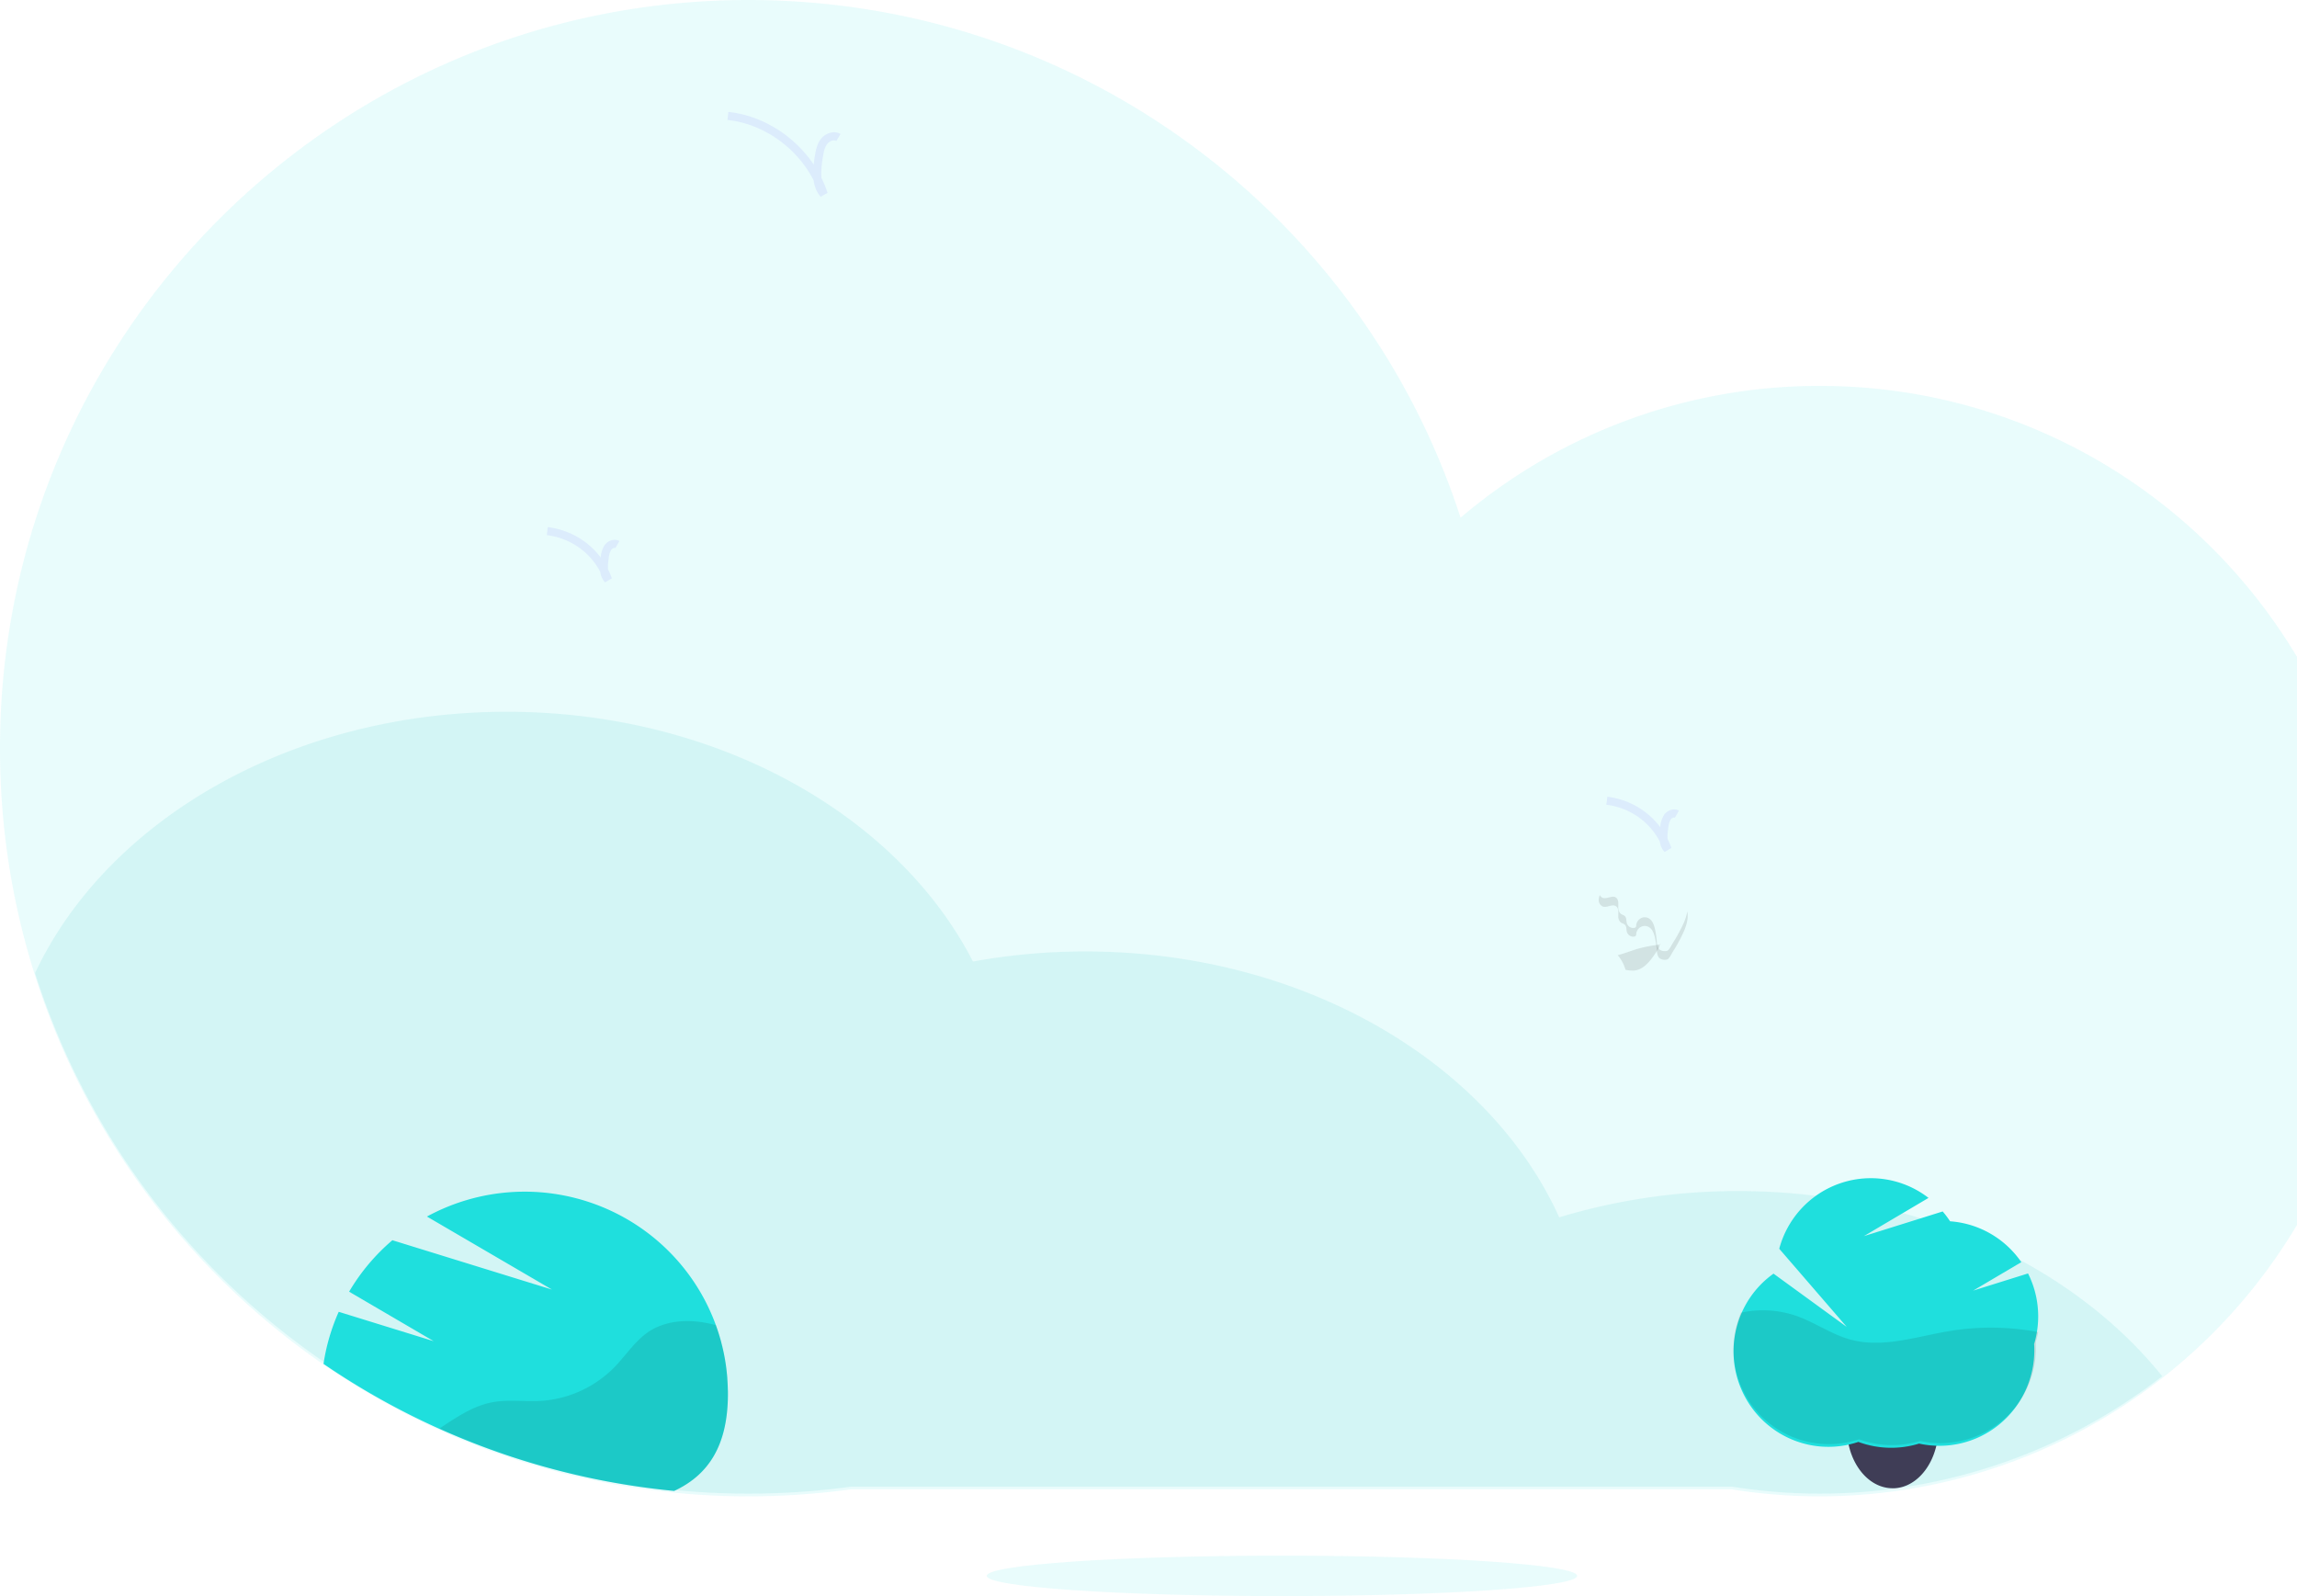 <svg xmlns="http://www.w3.org/2000/svg" width="852" height="592" viewBox="0 0 852 592">
    <g fill="none" fill-rule="evenodd">
        <ellipse cx="475.5" cy="584.5" fill="#1FDFDD" opacity=".1" rx="109.5" ry="7.5"/>
        <path fill="#1FDFDD" d="M881 349.065a206.028 206.028 0 0 1-72.453 156.729A206.178 206.178 0 0 1 642.245 552.4H315.659a280.044 280.044 0 0 1-38.064 2.598c-9.14 0-18.17-.436-27.09-1.307C108.295 539.89-.145 420.33 0 277.5 0 124.237 124.287 0 277.595 0 401.068 0 505.693 80.59 541.75 192.02a205.232 205.232 0 0 1 133.285-48.889C788.77 143.131 881 235.33 881 349.065z" opacity=".1"/>
        <path fill="#10B9B7" d="M802 510.443c-45.188 35.165-103.018 50.006-159.627 40.965H315.775a280.882 280.882 0 0 1-38.065 2.59c-9.141 0-18.172-.433-27.092-1.302C140.06 541.888 46.598 466.462 13 360.929 39.592 304.3 107.909 264 188.007 264c78.053 0 144.955 38.275 172.877 92.637a232.853 232.853 0 0 1 41.671-3.732c80.898 0 149.777 41.134 175.784 98.616a228.042 228.042 0 0 1 66.449-9.742c65.979.031 123.969 27.37 157.212 68.664z" opacity=".1"/>
        <path fill="#1FDFDD" d="M270 516.984c0 19.603-7.564 30.247-19.953 36.016-46.667-4.48-91.42-20.696-130.047-47.118a73.963 73.963 0 0 1 5.64-19.32l35.236 10.895-31.38-18.363a75.187 75.187 0 0 1 16.044-19.083l59.198 18.302-46.378-27.086a75.796 75.796 0 0 1 62.931-4.373c20.612 7.755 36.78 24.089 44.254 44.704l.161.46a70.06 70.06 0 0 1 1.508 4.736c.131.443.254.887.362 1.338.108.452.223.857.323 1.286.1.428.185.765.262 1.117.054.23.108.46.154.689.084.367.161.765.23 1.11.108.535.216 1.078.308 1.614a68.917 68.917 0 0 1 .539 3.543c.077.627.139 1.116.192 1.675 0 .176.039.344.054.52.054.49.093.98.131 1.47.004.063.004.127 0 .19a73.476 73.476 0 0 1 .185 3.628c.004.058.004.117 0 .176.038.612.046 1.24.046 1.874z"/>
        <path fill="#000" d="M270 516.955c0 19.619-7.547 30.271-19.908 36.045A275.737 275.737 0 0 1 163 529.843l1.26-.835c5.688-3.76 11.569-7.604 18.264-8.883 5.888-1.126 11.961-.176 17.942-.513a42.02 42.02 0 0 0 27.493-12.567c4.276-4.41 7.677-9.825 12.782-13.194 5.543-3.63 12.576-4.41 19.148-3.507 1.909.277 3.8.663 5.666 1.156l.161.46c.123.344.246.689.36 1.041.415 1.22.797 2.453 1.145 3.699.13.444.253.888.36 1.34.108.452.223.857.323 1.286.1.43.184.766.261 1.118.054.23.108.46.154.69.084.367.16.765.23 1.11.107.536.215 1.08.307 1.616s.192 1.118.276 1.677c.085.559.185 1.24.261 1.868.077.628.139 1.118.192 1.677 0 .177.039.345.054.521.054.49.092.98.13 1.47.004.064.004.128 0 .192a73.767 73.767 0 0 1 .185 3.63c.004.058.004.117 0 .176.038.62.046 1.248.046 1.884z" opacity=".1"/>
        <path fill="#3F3D56" d="M719 529.538a28.553 28.553 0 0 1-.604 5.925c-.076.366-.159.725-.242 1.076-2.144 8.696-8.192 15.056-15.41 15.461h-.755c-7.634 0-14.09-6.658-16.219-15.827-.06-.244-.113-.489-.166-.764a28.553 28.553 0 0 1-.604-5.924C685 517.063 692.603 507 701.99 507c9.385 0 17.01 10.116 17.01 22.538z"/>
        <path fill="#000" d="M719 529.314a28.069 28.069 0 0 1-.605 5.876c-.075.364-.158.72-.242 1.068h-.755a34.518 34.518 0 0 1-5.562-.757 33.89 33.89 0 0 1-4.958 1.136 34.6 34.6 0 0 1-3.884.363h-1.315c-1.557 0-3.112-.104-4.655-.31a34.081 34.081 0 0 1-7.308-1.818c-1.293.432-2.61.786-3.945 1.06-.06-.242-.113-.484-.166-.757A28.069 28.069 0 0 1 685 529.3c0-12.32 7.61-22.299 17.004-22.299 9.393 0 16.996 9.995 16.996 22.314z" opacity=".1"/>
        <path fill="#1FDFDD" d="M756 488.274a35.386 35.386 0 0 0-3.768-15.941l-20.35 6.365 17.866-10.557c-6.068-8.82-15.788-14.394-26.425-15.152a35.29 35.29 0 0 0-2.746-3.65l-29.224 9.15 23.971-14.178a35.008 35.008 0 0 0-32.695-5.44c-11.119 3.787-19.625 12.904-22.677 24.304l25.033 28.981-27.155-19.753c-14.218 10.14-18.907 29.224-11.022 44.858 7.884 15.634 25.964 23.103 42.5 17.558a35.126 35.126 0 0 0 22.517.627 35.057 35.057 0 0 0 29.597-7c8.303-6.717 13.135-16.856 13.14-27.573 0-.774 0-1.547-.077-2.32a35.478 35.478 0 0 0 1.515-10.28z"/>
        <path fill="#000" d="M756 494.078a94.683 94.683 0 0 0-32.723-.416c-12.28 2.023-24.832 6.467-36.842 3.222-7.048-1.907-13.138-6.32-20.024-8.773a38.193 38.193 0 0 0-20.674-1.23c-5.35 12.73-2.725 27.398 6.712 37.51 9.437 10.113 23.943 13.804 37.1 9.44a35.66 35.66 0 0 0 22.63.624 35.518 35.518 0 0 0 29.77-6.94 35.135 35.135 0 0 0 13.216-27.432c0-.769 0-1.538-.077-2.307.372-1.215.676-2.45.912-3.698z" opacity=".1"/>
        <path stroke="#6C63FF" stroke-width="3" d="M311 50.99c-1.8-1.054-4.233-.047-5.469 1.648-1.236 1.695-1.545 3.905-1.892 5.96-.688 4.615-1.19 9.919 1.892 13.402-5.036-15.441-19.519-27.274-35.531-29M622 301.984c-1.144-.656-2.684 0-3.47 1.026a8.105 8.105 0 0 0-1.204 3.695c-.435 2.873-.762 6.16 1.205 8.295-3.417-9.764-12.16-16.75-22.531-18M229 201.977c-1.144-.649-2.684 0-3.47 1.026a8.104 8.104 0 0 0-1.204 3.702c-.435 2.866-.762 6.153 1.205 8.295-3.42-9.762-12.162-16.746-22.531-18" opacity=".1"/>
        <path fill="#000" d="M600 354.23a14.856 14.856 0 0 1 2.946 5.475c.887.197 1.794.296 2.703.295 4.548 0 7.595-5.173 9.853-8.725-.07-2.087 1.672-1.047-.977-.776-2.544.326-5.06.844-7.524 1.551-.703.179-6.798 2.405-7.001 2.18z" opacity=".1"/>
        <path fill="#000" d="M594.406 332.988c1.627.653 3.706-1.131 5.089 0 .894.733.764 2.15.764 3.338a3.178 3.178 0 0 0 .863 2.55c.528.43 1.277.533 1.712 1.067.436.533.375 1.649.596 2.477.398 1.263 1.653 2.002 2.896 1.705a.754.754 0 0 0 .367-.2c.153-.212.229-.474.214-.74.115-1.13.78-2.12 1.759-2.62a3.06 3.06 0 0 1 3.063.158c1.299.845 1.841 2.518 2.17 4.08.303 1.417.515 2.854.634 4.301.107 1.243.275 2.717 1.337 3.29.813.415 1.744.5 2.614.24.764-.463 1.46-1.992 1.948-2.765a59.814 59.814 0 0 0 3.546-6.373c.877-1.7 1.51-3.526 1.88-5.418.55 2.932-.581 5.975-1.88 8.676a59.796 59.796 0 0 1-3.546 6.333c-.489.797-1.161 2.303-1.948 2.765-.87.26-1.801.175-2.614-.24-1.062-.573-1.23-2.047-1.337-3.29a33.906 33.906 0 0 0-.634-4.301c-.329-1.594-.871-3.235-2.17-4.08a3.06 3.06 0 0 0-3.063-.157c-.98.5-1.644 1.49-1.76 2.62.016.265-.06.528-.213.74-.102.1-.23.17-.367.2-1.243.297-2.498-.442-2.896-1.705-.221-.797-.053-1.825-.596-2.478-.542-.653-1.184-.637-1.712-1.067a3.178 3.178 0 0 1-.863-2.55c0-1.187.153-2.605-.764-3.338-1.383-1.123-3.462.662-5.09 0-.921-.467-1.476-1.475-1.398-2.541a4.8 4.8 0 0 1 .382-1.665c.22.441.579.79 1.017.988z" opacity=".1"/>
    </g>
</svg>
